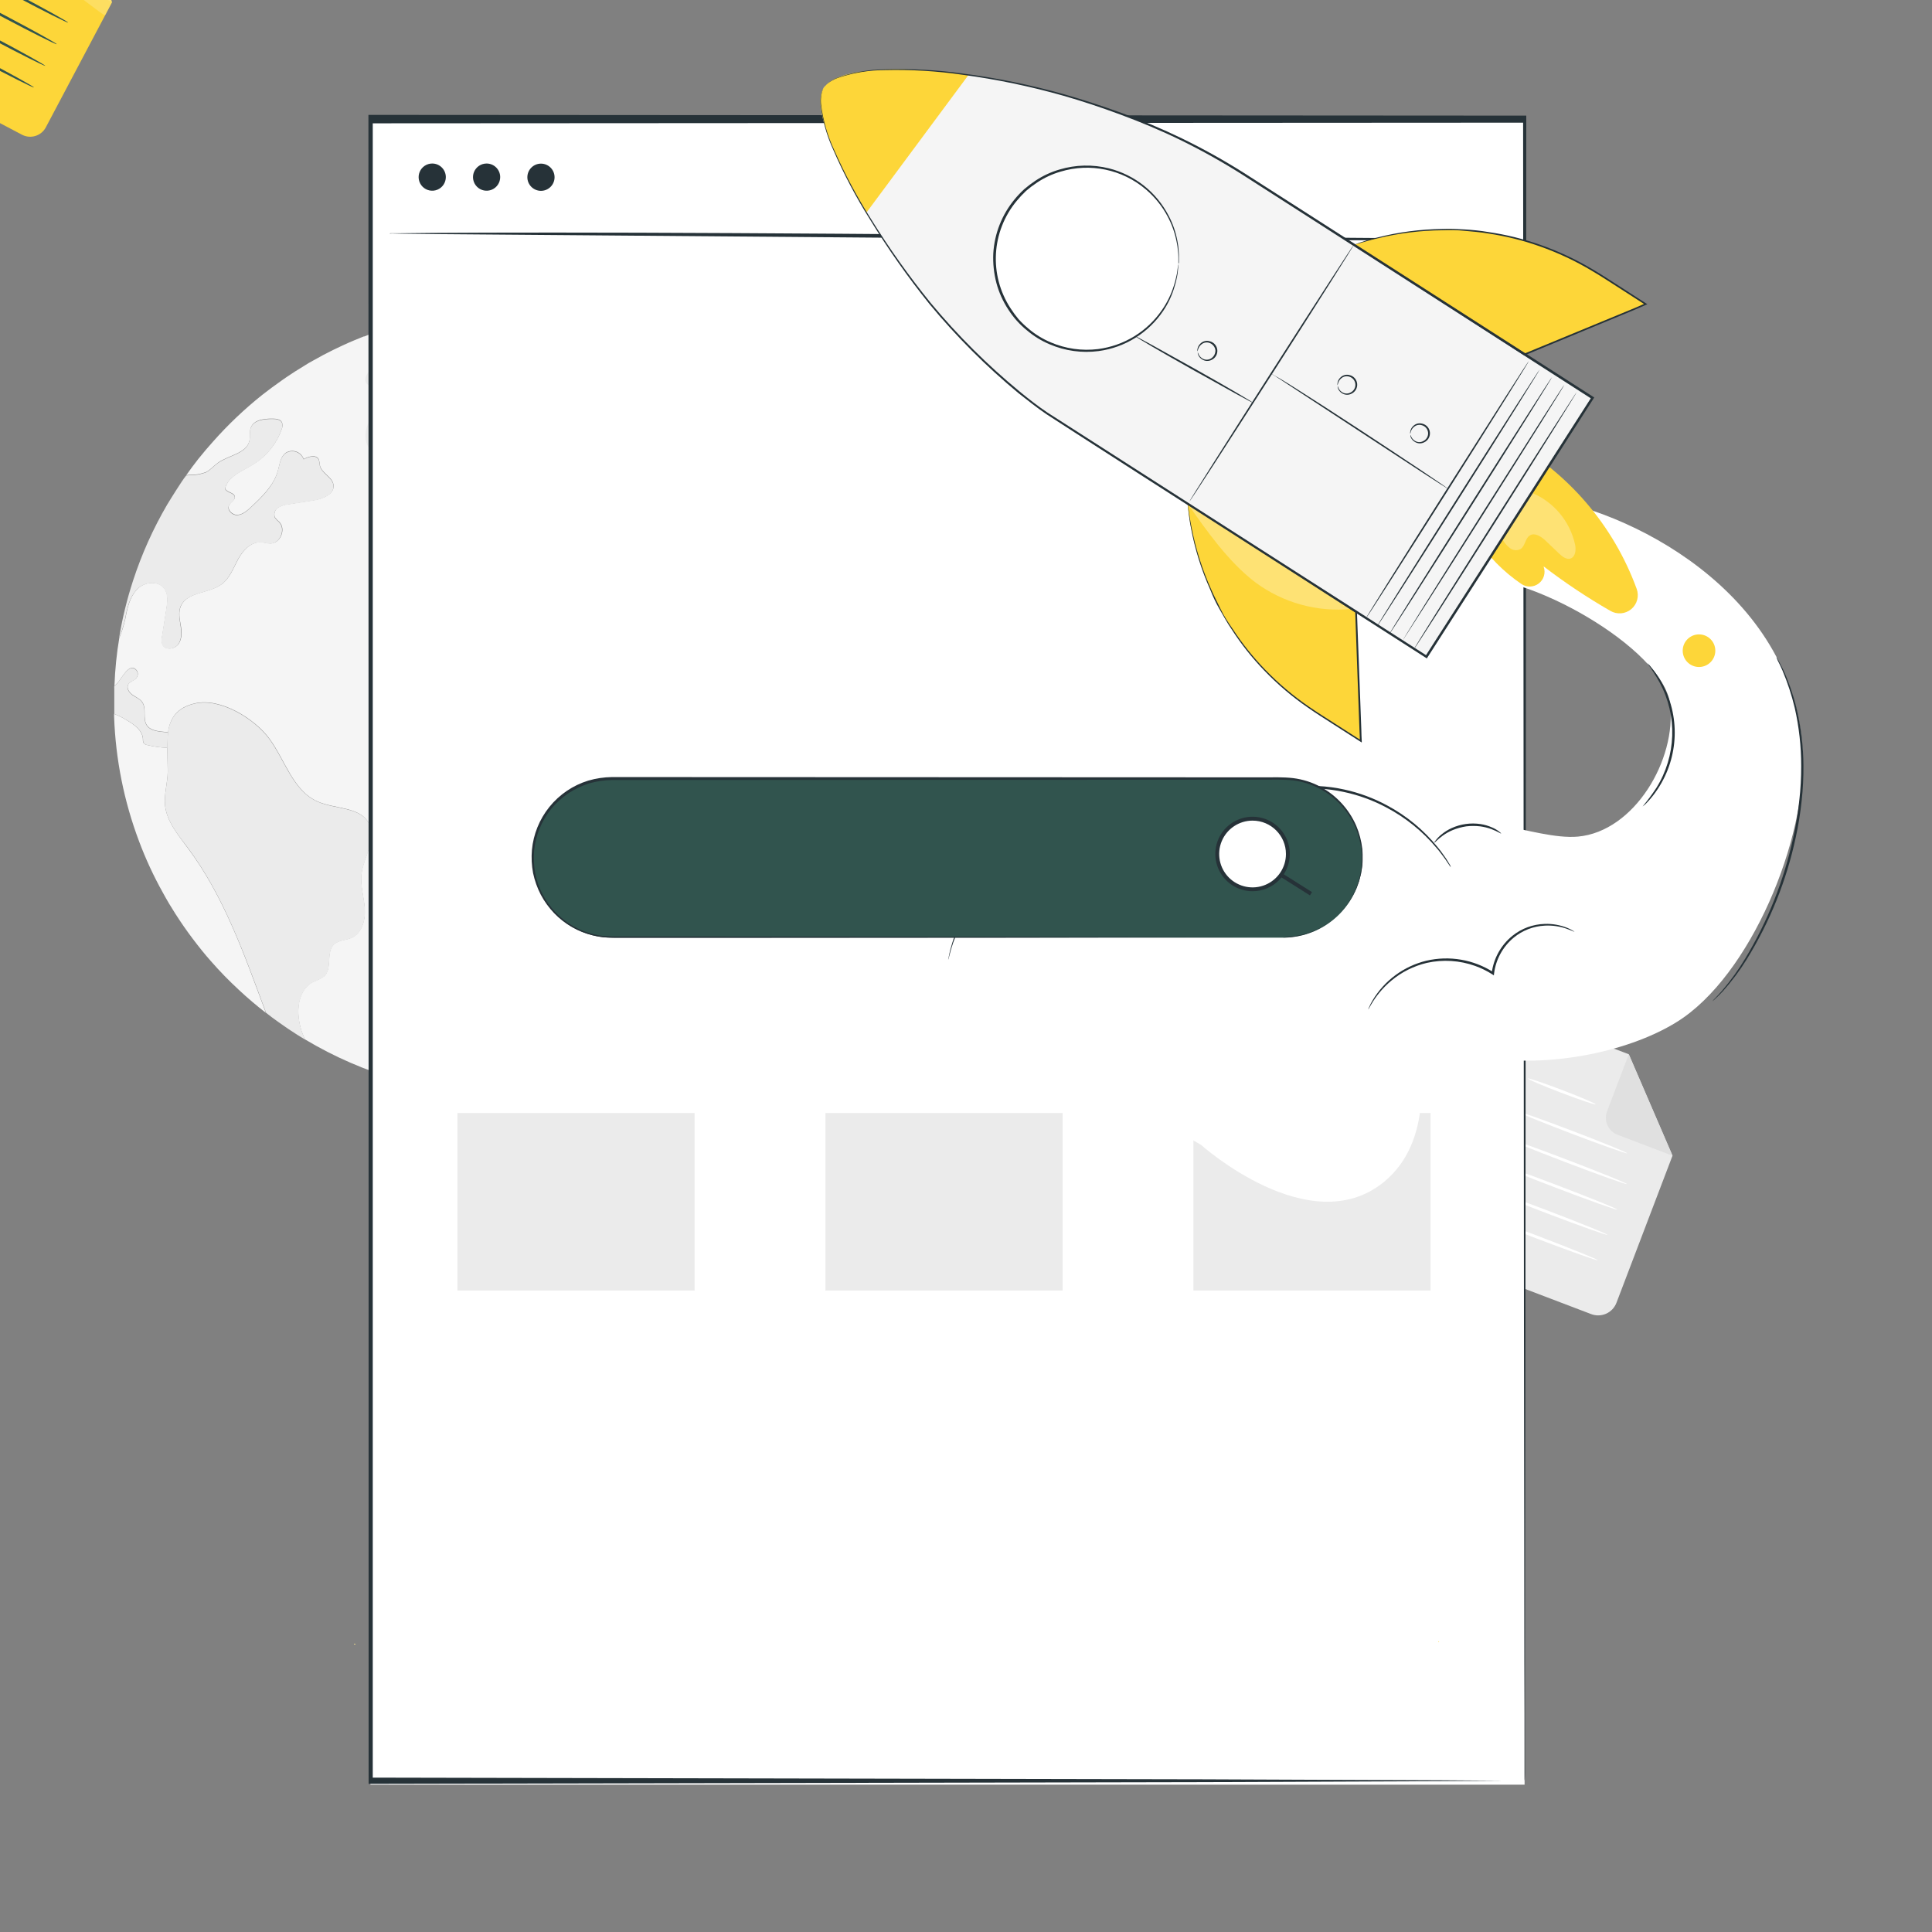 <svg id="eqPNIH5BFTg1" xmlns="http://www.w3.org/2000/svg" xmlns:xlink="http://www.w3.org/1999/xlink" viewBox="0 0 500 500" shape-rendering="geometricPrecision" text-rendering="geometricPrecision">
<rect x="0" y="0" width="500" height="500" fill="#808080" stroke="none"/>
<style><![CDATA[
#eqPNIH5BFTg2_to {animation: eqPNIH5BFTg2_to__to 7000ms linear infinite normal forwards}@keyframes eqPNIH5BFTg2_to__to { 0% {offset-distance: 0%;animation-timing-function: cubic-bezier(0.42,0,0.58,1)} 28.571% {offset-distance: 99.065%;animation-timing-function: cubic-bezier(0.42,0,0.58,1)} 98.286% {offset-distance: 100%} 100% {offset-distance: 100%}} #eqPNIH5BFTg2_tr {animation: eqPNIH5BFTg2_tr__tr 7000ms linear infinite normal forwards}@keyframes eqPNIH5BFTg2_tr__tr { 0% {transform: rotate(0deg)} 28.571% {transform: rotate(0deg);animation-timing-function: cubic-bezier(0.42,0,0.58,1)} 35.714% {transform: rotate(8.368deg);animation-timing-function: cubic-bezier(0.42,0,0.58,1)} 42.857% {transform: rotate(-5.55deg);animation-timing-function: cubic-bezier(0.42,0,0.58,1)} 50% {transform: rotate(-21.987deg);animation-timing-function: cubic-bezier(0.42,0,0.58,1)} 57.143% {transform: rotate(-14.376deg);animation-timing-function: cubic-bezier(0.42,0,0.58,1)} 64.286% {transform: rotate(-2.848deg);animation-timing-function: cubic-bezier(0.42,0,0.58,1)} 71.429% {transform: rotate(-13.127deg);animation-timing-function: cubic-bezier(0.42,0,0.58,1)} 78.571% {transform: rotate(-24.089deg);animation-timing-function: cubic-bezier(0.42,0,0.58,1)} 85.714% {transform: rotate(-16.766deg);animation-timing-function: cubic-bezier(0.42,0,0.58,1)} 92.857% {transform: rotate(-25.97deg);animation-timing-function: cubic-bezier(0.42,0,0.58,1)} 100% {transform: rotate(-38.164deg)}} #eqPNIH5BFTg110_to {animation: eqPNIH5BFTg110_to__to 7000ms linear infinite normal forwards}@keyframes eqPNIH5BFTg110_to__to { 0% {transform: translate(91.81px,425.487px)} 28.571% {transform: translate(91.81px,425.487px);animation-timing-function: cubic-bezier(0.42,0,0.58,1)} 35.714% {transform: translate(91.81px,404.969px);animation-timing-function: cubic-bezier(0.42,0,0.58,1)} 42.857% {transform: translate(91.81px,425.487px);animation-timing-function: cubic-bezier(0.42,0,0.58,1)} 50% {transform: translate(91.81px,446.662px);animation-timing-function: cubic-bezier(0.42,0,0.58,1)} 57.143% {transform: translate(91.81px,431.446px);animation-timing-function: cubic-bezier(0.42,0,0.58,1)} 64.286% {transform: translate(91.81px,411.955px);animation-timing-function: cubic-bezier(0.42,0,0.58,1)} 71.429% {transform: translate(91.81px,434.389px);animation-timing-function: cubic-bezier(0.42,0,0.58,1)} 78.571% {transform: translate(91.81px,448.126px);animation-timing-function: cubic-bezier(0.42,0,0.58,1)} 85.714% {transform: translate(91.81px,439.503px);animation-timing-function: cubic-bezier(0.42,0,0.58,1)} 92.857% {transform: translate(91.81px,426.492px);animation-timing-function: cubic-bezier(0.42,0,0.58,1)} 100% {transform: translate(91.81px,439.503px)}} #eqPNIH5BFTg110_ts {animation: eqPNIH5BFTg110_ts__ts 7000ms linear infinite normal forwards}@keyframes eqPNIH5BFTg110_ts__ts { 0% {transform: scale(0.003,0.003);animation-timing-function: cubic-bezier(0.42,0,0.58,1)} 28.571% {transform: scale(1.386,1.386)} 100% {transform: scale(1.386,1.386)}} #eqPNIH5BFTg118_to {animation: eqPNIH5BFTg118_to__to 7000ms linear infinite normal forwards}@keyframes eqPNIH5BFTg118_to__to { 0% {transform: translate(372.32px,424.861px)} 28.571% {transform: translate(372.32px,424.861px);animation-timing-function: cubic-bezier(0.42,0,0.58,1)} 35.714% {transform: translate(372.32px,404.343px);animation-timing-function: cubic-bezier(0.42,0,0.58,1)} 42.857% {transform: translate(372.32px,424.861px);animation-timing-function: cubic-bezier(0.42,0,0.58,1)} 50% {transform: translate(372.32px,446.036px);animation-timing-function: cubic-bezier(0.42,0,0.58,1)} 57.143% {transform: translate(372.32px,430.82px);animation-timing-function: cubic-bezier(0.42,0,0.58,1)} 64.286% {transform: translate(372.32px,411.329px);animation-timing-function: cubic-bezier(0.42,0,0.58,1)} 71.429% {transform: translate(372.32px,433.763px);animation-timing-function: cubic-bezier(0.42,0,0.58,1)} 78.571% {transform: translate(372.32px,447.5px);animation-timing-function: cubic-bezier(0.42,0,0.58,1)} 85.714% {transform: translate(372.32px,438.877px);animation-timing-function: cubic-bezier(0.42,0,0.58,1)} 92.857% {transform: translate(372.32px,425.866px);animation-timing-function: cubic-bezier(0.42,0,0.58,1)} 100% {transform: translate(372.32px,438.877px)}} #eqPNIH5BFTg118_ts {animation: eqPNIH5BFTg118_ts__ts 7000ms linear infinite normal forwards}@keyframes eqPNIH5BFTg118_ts__ts { 0% {transform: scale(0.004,0.004);animation-timing-function: cubic-bezier(0.42,0,0.58,1)} 28.571% {transform: scale(2.036,2.036)} 100% {transform: scale(2.036,2.036)}}
]]></style>
<g id="eqPNIH5BFTg2_to" style="offset-path:path('M135.483,174.573C102.96,173.2,53.626,178.48,60.133,88.53L58.836,88.53');offset-rotate:0deg"><g id="eqPNIH5BFTg2_tr" transform="rotate(0)"><g transform="translate(-95.229,-65.215)"><path d="M100.92,100.08l-32.24-17c-1.07-.563-1.873-1.53-2.229-2.685s-.238-2.406.329-3.475L90.34,32.26c1.181-2.225,3.938-3.079,6.17-1.91L117,41.15l7.21,24.67-17.12,32.35c-1.181,2.225-3.938,3.079-6.17,1.91Z" fill="#fdd639"/><g opacity="0.3"><path d="M117,41.15l-6.64,12.56c-1.089,2.075-.298,4.639,1.77,5.74l12.08,6.37Z" fill="#fff"/></g><g opacity="0.2"><path d="M109.91,54.9c-1.021,1.968-.534,4.381,1.17,5.8l.35.29c1.43,1.12,10.83,8.45,11,8.21s1.78-3.38,1.78-3.38l-12.08-6.37c0,0-3-1.7-2.22-4.55Z" fill="#fff"/></g><path d="M107.89,51.77c-.09.16-3.49-1.47-7.61-3.65s-7.39-4.06-7.28-4.23s3.5,1.47,7.62,3.65s7.38,4.07,7.27,4.23Z" fill="#31544e"/><path d="M113.77,64c-.08.16-5.65-2.61-12.43-6.19s-12.2-6.65-12.12-6.81s5.65,2.61,12.43,6.19s12.21,6.61,12.12,6.81Z" fill="#31544e"/><path d="M112.85,71.06c-.08.16-6.14-2.87-13.53-6.78s-13.32-7.19-13.23-7.35s6.15,2.87,13.54,6.77s13.31,7.2,13.22,7.36Z" fill="#31544e"/><path d="M109.9,76.65c-.09.16-6.15-2.87-13.54-6.77s-13.31-7.2-13.22-7.36s6.14,2.87,13.53,6.77s13.33,7.2,13.23,7.36Z" fill="#31544e"/><path d="M106.94,82.25c-.08.16-6.14-2.87-13.53-6.78s-13.31-7.19-13.23-7.35s6.15,2.88,13.54,6.77s13.28,7.2,13.22,7.36Z" fill="#31544e"/><path d="M104,87.84c-.09.16-6.15-2.87-13.53-6.77s-13.32-7.2-13.23-7.36s6.14,2.87,13.53,6.77s13.31,7.2,13.23,7.36Z" fill="#31544e"/></g></g></g><g transform="matrix(.923 0 0 0.923-5.82 21.368)"><path d="M452.43,345.3l-41.07-15.64c-2.839-1.082-4.266-4.259-3.19-7.1l21.65-56.84c1.082-2.839,4.259-4.266,7.1-3.19L463,272.45l12.25,28.46-15.7,41.21c-.517,1.37-1.56,2.477-2.897,3.074s-2.857.635-4.223.106Z" fill="#ebebeb"/><path d="M463,272.45l-6.1,16c-.479,1.273-.432,2.684.131,3.922s1.595,2.202,2.869,2.678l15.39,5.86Z" fill="#e0e0e0"/><path d="M453.68,286.49c-.08.2-4.4-1.25-9.64-3.25s-9.44-3.78-9.36-4s4.39,1.25,9.64,3.25s9.44,3.79,9.36,4Z" fill="#fff"/><path d="M462.51,300.21c-.08.2-7.15-2.3-15.78-5.59s-15.58-6.12-15.5-6.32s7.14,2.29,15.78,5.58s15.57,6.12,15.5,6.33Z" fill="#fff"/><path d="M462.44,308.83c-.07.21-7.77-2.53-17.18-6.12s-17-6.65-16.9-6.86s7.77,2.53,17.18,6.12s16.98,6.66,16.9,6.86Z" fill="#fff"/><path d="M459.73,316c-.08.21-7.77-2.53-17.18-6.12s-17-6.66-16.91-6.86s7.77,2.53,17.19,6.12s16.98,6.61,16.9,6.86Z" fill="#fff"/><path d="M457,323.09c-.08.2-7.78-2.54-17.19-6.12s-17-6.66-16.9-6.87s7.77,2.54,17.18,6.12s17,6.66,16.91,6.87Z" fill="#fff"/><path d="M454.3,330.21c-.08.21-7.77-2.53-17.18-6.11s-17-6.66-16.91-6.87s7.77,2.53,17.19,6.12s16.98,6.65,16.9,6.86Z" fill="#fff"/><path d="M258,162.9c-.12-1.26-.26-2.5-.43-3.73s-.37-2.61-.59-3.91c.22,1.3.42,2.6.59,3.91s.26,2.47.43,3.73Z" fill="#f5f5f5"/><path d="M247.94,178.36c-1.08-2.44-1.32-5.14-2-7.71-.245-1.426-1.085-2.681-2.31-3.45-.911-.272-1.84-.483-2.78-.63-3.26-1-4.14-5.52-7.23-6.93-.994-.375-2.039-.594-3.1-.65-4.13-.49-8.41-1.92-11-5.16-.744-1.128-1.598-2.18-2.55-3.14-1.06-.85-2.7-1.22-3.73-.35q1.31,2.63,2.58,5.22c.681,1.618,1.665,3.091,2.9,4.34c1.291,1.244,3.183,1.634,4.86,1c.485-.336,1.052-.533,1.64-.57.425.088.803.33,1.06.68c2.25,2.49,1.52,6.62-.68,9.17s-5.42,3.85-8.54,5.09c-1.081.537-2.287.772-3.49.68-2.16-.4-3.31-2.76-3.94-4.87-1.41-4.67-2.09-9.74-5-13.68-1.05-1.145-1.936-2.43-2.63-3.82-.6-1.57-.46-3.4-1.4-4.77s-3.05-2.29-3.19-4c.051-1.255.834-2.363,2-2.83c1.12-.54,2.37-.69,3.52-1.16.45-.2,1-.53,1-1c0-.74-1-1-1.28-1.71s.51-1.49.84-2.23c.72-1.71-1.06-3.44-2.79-4.14s-3.78-1.2-4.58-2.87c-.293-.806-.481-1.646-.56-2.5-.324-2.185-1.936-3.959-4.08-4.49-2.14-.35-4.51,1.55-4.17,3.68.21,1.16,1.09,2.07,1.56,3.15s.34,2.69-.77,3c-1.83.56-3.59-2.79-5.13-1.63.63,2.14,1.24,4.28,1.87,6.45-2.41,1.22-5.28-1-6.31-3.51s-1.07-5.35-2.29-7.76-4.51-4.21-6.6-2.51c-.11,3.11,4,4.36,5.8,6.87c1.31,1.82,1.12,4.76-.82,5.91s-5-.85-4.23-3c.26-.73.87-1.34.94-2.13.07-1-.75-1.76-1.5-2.39l-3.5-2.94c-.719-.686-1.569-1.22-2.5-1.57-2.4-.7-4.81,1.25-6.08,3.4s-2,4.69-3.75,6.48c-2.53,2.62-7.32,2.77-9.69,0s-1.17-7.87,2.33-8.86c1.33-.36,3-.33,3.7-1.5c1.22-2.07-2.27-4.72-1.06-6.81.92-1.61,3.36-.88,5.14-1.42s2.75-2.31,3.8-3.85s2.65-3,4.46-2.65c-.245-1.053-.179-2.154.19-3.17.218-.49.624-.871,1.126-1.059s1.058-.167,1.544.059c-.89,1.47.18,3.51,1.73,4.24c1.624.586,3.379.71,5.07.36c1.71-.2,3.85-.83,4-2.54c0-.56-.16-1.15,0-1.67.75-2,4.52.76,6-.88.83-.85-.09-2.37-1.26-2.65s-2.35.14-3.54.18-2.63-.58-2.68-1.76s1.25-2,1.39-3.16c.23-2-3.08-2.45-4.25-.87s-.75,3.77-.4,5.7.54,4.22-.89,5.58c-.61.92-2.2.44-2.72-.54-.397-1.039-.571-2.15-.51-3.26-.08-1.12-.57-2.37-1.65-2.67-.783-.066-1.571.022-2.32.26-3,.37-5.14-3.55-4.19-6.45s3.7-4.77,6.37-6.25c2-1.08,4.37-2.1,6.31-1c.9.51,1.53,1.38,2.42,1.9c1.54.91,3.44.58,5.2.61c2.797.096,5.475,1.155,7.58,3c.78.71,1.52,1.9.91,2.75s-2.57,1.1-2.24,2.16c1.031.29,2.137.129,3.043-.443s1.526-1.502,1.707-2.557c1.022.477,1.717,1.458,1.83,2.58c1.162-1.066,2.717-1.598,4.289-1.469s3.018.908,3.991,2.149c.387.753.905,1.43,1.53,2c.7.46,1.92.23,2-.59.008-.264-.04-.526-.14-.77-.42-1.18-.86-2.35-1.28-3.52c1.63-.87,3.54.49,4.64,2c4.08,5.45,7,2.17,12.74,3.06c3.89.6,5.6,3.09,7.8,6.1c6.73,9.28,15.62,16.88,21.74,26.57.64,1,1.23,2,1.79,3.09-.1-.26-.19-.53-.3-.79-2.387-6.29-5.364-12.34-8.89-18.07-.75-1.22-1.51-2.43-2.3-3.61-.49-.74-1-1.48-1.5-2.2-.64-.94-1.32-1.85-2-2.75-.54-.74-1.08-1.45-1.64-2.15-.38-.49-.78-1-1.19-1.46-.424-.57-.878-1.117-1.36-1.64L230.93,101c-.14-.18-.3-.35-.47-.53-.51-.59-1.05-1.16-1.59-1.74-.033-.07-.085-.129-.15-.17-.14-.16-.3-.32-.46-.47-.43-.49-.9-1-1.36-1.43-.75-.77-1.51-1.54-2.3-2.27-.64-.64-1.3-1.25-2-1.86s-1.19-1.09-1.8-1.61-1.19-1-1.8-1.53-1.48-1.24-2.25-1.85v0c-2.11-1.69-4.29-3.29-6.52-4.79-.56-.39-1.1-.75-1.66-1.12s-1.13-.73-1.69-1.08-1.13-.72-1.71-1.05-1.15-.69-1.72-1-.93-.54-1.4-.78c-.228-.148-.465-.282-.71-.4-1-.56-2-1.1-3-1.6-.5-.27-1-.53-1.53-.77s-1.31-.65-2-.94c-.094-.059-.195-.106-.3-.14-.59-.28-1.18-.56-1.79-.82-.86-.37-1.71-.73-2.57-1.08s-1.95-.8-2.94-1.17-2.2-.82-3.32-1.19-2.24-.75-3.38-1.09-2.26-.67-3.41-1q-3.41-.91-6.89-1.62c0,0-.09,0-.12,0-.89-.17-1.78-.34-2.67-.48-.056-.007-.114-.007-.17,0-.39-.07-.79-.14-1.19-.19-1.65-.28-3.33-.51-5-.7l-.61-.07c-.49-.07-1-.1-1.48-.15-1.12-.11-2.23-.2-3.37-.27s-2.35-.14-3.53-.17-2.48-.07-3.72-.07c-3.27,0-6.52.14-9.73.44-.76,0-1.51.12-2.26.2l-2.35.28c-.79.11-1.57.21-2.34.33l-2.34.39c-.66.1-1.34.22-2,.36q-2.46.48-4.86,1c-.75.17-1.5.37-2.25.58s-1.5.4-2.24.61c-1.23.34-2.44.73-3.64,1.11v0c-1,.33-2,.66-2.92,1c0,0-.06,0-.07,0-1,.35-2,.71-2.93,1.1h-.16c-.89.35-1.78.72-2.65,1.08-1.1.45-2.18.94-3.24,1.43-.91.42-1.8.84-2.67,1.27s-1.88.94-2.81,1.43l-.1.06c-.89.47-1.78,1-2.65,1.46s-1.8,1-2.69,1.59v0c-.84.5-1.66,1-2.48,1.53-.31.19-.61.4-.92.61-.87.56-1.71,1.13-2.56,1.73-1,.71-2.06,1.46-3.07,2.21s-1.76,1.34-2.62,2c-4.931,3.933-9.514,8.282-13.7,13-1.48,1.64-2.88,3.31-4.24,5q-1.72,2.19-3.33,4.48c-1,1.33-1.88,2.69-2.77,4.07.89-1.38,1.82-2.74,2.77-4.07l.84-.09c1.58.038,3.153-.217,4.64-.75c1.31-.64,2.23-1.81,3.42-2.65c3-2.16,8-2.56,8.82-6.19.28-1.22-.06-2.54.4-3.71.85-2.18,3.76-2.49,6.1-2.46c1,0,2.16.14,2.61,1c.243.652.207,1.375-.1,2-1.458,4.099-4.283,7.57-8,9.83-3,1.85-7,3.28-7.83,6.73.42,1.17,2.55,1.08,2.72,2.3.12,1-1.13,1.48-1.59,2.35-.66,1.28.86,2.83,2.3,2.76s2.65-1.12,3.72-2.09c3.17-3,6.5-6.12,7.65-10.31.49-1.72.66-3.75,2.06-4.9.872-.615,1.983-.785,2.999-.459s1.82,1.111,2.171,2.119c1.38-.77,3.53-1.34,4.24.09.161.534.262,1.084.3,1.64.45,2.23,3.5,3.24,3.82,5.49.36,2.59-3,3.94-5.57,4.34l-7.06,1.11c-1.034.077-2.035.4-2.92.94-.899.594-1.265,1.733-.88,2.74.352.47.762.893,1.22,1.26c2,2,.35,6-2.4,6.06-.94,0-1.87-.31-2.81-.35-2.79-.12-5,2.34-6.33,4.8s-2.31,5.26-4.55,6.94c-3.59,2.7-9.78,2.07-11.52,6.22-.7,1.67-.33,3.56,0,5.35s.4,3.77-.65,5.25-3.71,1.78-4.48.14c-.258-.747-.293-1.553-.1-2.32.42-2.58.82-5.16,1.22-7.74.3-1.92.56-4.06-.58-5.63-1.58-2.2-5.14-2-7.2-.23s-2.89,4.52-3.46,7.15c-.396,2.383-1.067,4.712-2,6.94v0c-.37,2.16-.67,4.36-.89,6.57s-.39,4.52-.47,6.82c.312-.263.609-.544.89-.84c1.1-1.13,3.31-5.93,5.3-3.57.494.643.494,1.537,0,2.18-.61.78-1.83,1-2.3,1.81-.57,1,.23,2.26,1.17,2.93s2.09,1.09,2.75,2.05c1.28,1.83.06,4.61,1.29,6.47c1.07,1.61,3.33,1.71,5.27,1.92l.66.1c.54-3.83,2.34-6.95,7.57-8.14c7.21-1.64,16.7,4.34,20.76,9.78c4.53,6.09,6.67,14.7,13.61,17.75c5,2.18,12,1.39,14.45,6.26c2.17,4.36-1.6,9.25-2.18,14.08-.36,3.19.68,6.37.93,9.56s-.72,6.93-3.63,8.28c-1.62.73-3.66.64-5,1.86-2.31,2.2-.41,6.73-2.73,8.93-.923.653-1.933,1.175-3,1.55-5.21,2.63-5.07,10.3-2.65,15.62.09.19.18.36.26.56c33.088,19.803,74.122,20.865,108.19,2.8v0c3.344-1.79,6.595-3.749,9.74-5.87c4.847-3.255,9.425-6.893,13.69-10.88c2.948-2.751,5.739-5.666,8.36-8.73c1.85-2.13,3.6-4.34,5.27-6.61.85-1.17,1.69-2.34,2.47-3.54c2.415-3.529,4.612-7.203,6.58-11c2.873-5.511,5.258-11.263,7.13-17.19c1.95-6.087,3.356-12.335,4.2-18.67.33-2.47.59-5,.76-7.51-1.15,1.226-2.74,1.946-4.42,2-2.59-.08-4.78-2.28-5.84-4.72Z" fill="#f5f5f5"/><path d="M52.59,202.76c-.34-3.15.7-6.31.75-9.5c0-2.19-.12-4.51-.15-6.73-1.887-.079-3.763-.341-5.6-.78-.382-.057-.734-.24-1-.52-.19-.359-.267-.767-.22-1.17-.14-2.48-2.53-4.11-4.67-5.35-1.073-.675-2.212-1.238-3.4-1.68c0,.27,0,.51,0,.77.416,11.953,2.78,23.759,7,34.95c1.864,4.976,4.104,9.804,6.7,14.44c1.08,2,2.27,4,3.5,5.91c1.54,2.39,3.14,4.72,4.87,7s3.31,4.27,5.11,6.29c2.453,2.803,5.054,5.473,7.79,8c2.42,2.27,4.95,4.41,7.58,6.45-6-16.14-11.68-32.61-22-46.35-2.65-3.6-5.75-7.26-6.26-11.73Z" fill="#f5f5f5"/><path d="M38.25,171.82c0,.67,0,1.33,0,2s0,1.07,0,1.61c0-.54,0-1.07,0-1.61s-.01-1.33,0-2Z" fill="#f5f5f5"/><g opacity="0.6"><path d="M87,265.3c.92.62,1.86,1.23,2.81,1.83l2,1.22-2-1.22c-.91-.6-1.81-1.21-2.81-1.83Z" fill="#f5f5f5"/></g><path d="M180.33,258.39c-.689.002-1.377-.072-2.05-.22-2.115-.381-3.92-1.748-4.86-3.68-.595-1.529-.884-3.16-.85-4.8-.016-1.102-.133-2.2-.35-3.28-.554-1.888-1.427-3.667-2.58-5.26-2.616-3.586-3.842-7.999-3.45-12.42v-.68c-.58-19.37-6-35.1-15.62-45.48-1.235-1.534-2.873-2.694-4.73-3.35-2.26-.559-4.638.263-6.07,2.1-.338.475-.642.972-.91,1.49-.402.839-.939,1.606-1.59,2.27-1.069.916-2.502,1.285-3.88,1-2.025-.349-3.795-1.57-4.84-3.34-1.71-3-1.4-6.72-1.15-9.71l1-12c.16-1.86.37-4.4,1.87-6.14c1.248-1.22,2.787-2.101,4.47-2.56c1.22-.382,2.378-.938,3.44-1.65c1.93-1.45,2.79-3.73,3.7-6.14.464-1.382,1.05-2.721,1.75-4c1.488-2.328,4.148-3.635,6.9-3.39c1.075.099,2.027.735,2.53,1.69.858-1.936,2.485-3.426,4.49-4.11c4-1.15,8.84,2,13.53,5.05c4.29,2.79,8.33,5.41,11.51,4.83.809-.157,1.61-.353,2.4-.59c1.655-.593,3.416-.835,5.17-.71c4.63.65,7,5.67,8.53,10l7.53,21c.94,2.62,2.15,5.49,4.64,6.46c1.013.329,2.075.484,3.14.46c1.111-.018,2.218.141,3.28.47c1.856.655,3.191,2.291,3.46,4.24.64,3.48-1.1,8-4.05,10.58v0c-1.411,1.165-2.887,2.25-4.42,3.25-3.4,2.32-6.62,4.51-8,8.11-.638,1.987-.952,4.063-.93,6.15.041,2.256-.321,4.501-1.07,6.63-.842,1.746-1.945,3.355-3.27,4.77-.785.885-1.517,1.817-2.19,2.79-2.41,3.63-3.08,8.14-3.73,12.49-.08.56-.16,1.12-.25,1.67-.75,4.86-2.05,10.27-6,13.65-1.824,1.522-4.124,2.357-6.5,2.36Z" fill="#ebebeb"/><g opacity="0.6"><path d="M38.32,169.22v0c0,.21,0,.4,0,.61c0,.66,0,1.33,0,2c0-.66,0-1.33,0-2-.04-.21-.02-.4,0-.61Z" fill="#f5f5f5"/></g><g opacity="0.6"><path d="M38.24,175.42c0,.54,0,1.08,0,1.61v0c.01-.53.01-1.03,0-1.61Z" fill="#f5f5f5"/></g><path d="M53.38,182.26l-.66-.1c-1.94-.21-4.2-.31-5.27-1.92-1.23-1.86,0-4.64-1.29-6.47-.66-1-1.81-1.37-2.75-2.05s-1.75-1.92-1.17-2.93c.47-.86,1.69-1,2.3-1.81.494-.643.494-1.537,0-2.18-2-2.36-4.2,2.44-5.3,3.57-.281.296-.578.577-.89.84v0c0,.21,0,.4,0,.61c0,.66,0,1.33,0,2s0,1.33,0,2s0,1.07,0,1.61s0,1.08,0,1.61c1.185.44,2.322,1.003,3.39,1.68c2.15,1.23,4.54,2.87,4.68,5.35-.047.403.03.811.22,1.17.266.28.618.463,1,.52c1.837.439,3.713.701,5.6.78" fill="#ebebeb"/><path d="M53.19,186.53c0,2.22.19,4.54.15,6.73-.05,3.19-1.09,6.35-.74,9.5.5,4.47,3.6,8.13,6.31,11.72c10.28,13.74,16,30.21,22,46.35v0c1.11.89,2.25,1.73,3.4,2.55.9.65,1.82,1.29,2.75,1.92s1.86,1.23,2.81,1.83l2,1.22c-.08-.2-.17-.37-.26-.56-2.42-5.32-2.56-13,2.65-15.62c1.067-.375,2.077-.897,3-1.55c2.32-2.2.42-6.73,2.73-8.93c1.31-1.22,3.35-1.13,5-1.86c2.91-1.35,3.86-5.08,3.63-8.28s-1.29-6.37-.93-9.56c.58-4.83,4.35-9.72,2.18-14.08-2.42-4.87-9.48-4.08-14.45-6.26-7.04-3.05-9.18-11.65-13.71-17.75-4.06-5.44-13.55-11.42-20.76-9.78-5.23,1.19-7,4.31-7.57,8.14" fill="#ebebeb"/><path d="M45.13,141.73c2.06-1.76,5.62-2,7.2.23c1.14,1.57.88,3.71.58,5.63-.4,2.58-.8,5.16-1.22,7.74-.193.767-.158,1.573.1,2.32.77,1.64,3.45,1.32,4.48-.14s.93-3.47.65-5.25-.65-3.68,0-5.35c1.74-4.15,7.93-3.52,11.52-6.22c2.24-1.68,3.23-4.48,4.55-6.94s3.54-4.92,6.33-4.8c.94,0,1.87.39,2.81.35c2.75-.08,4.36-4.11,2.4-6.06-.44-.364-.833-.78-1.17-1.24-.385-1.007-.019-2.146.88-2.74.885-.54,1.886-.863,2.92-.94l7.06-1.11c2.6-.4,5.93-1.75,5.57-4.34-.32-2.25-3.37-3.26-3.82-5.49-.038-.556-.139-1.106-.3-1.64-.71-1.43-2.86-.86-4.24-.09-.353-1.006-1.158-1.788-2.174-2.112s-2.125-.153-2.996.462c-1.4,1.15-1.57,3.18-2.06,4.9-1.15,4.19-4.48,7.36-7.65,10.31-1.07,1-2.27,2-3.72,2.09s-3-1.48-2.3-2.76c.46-.87,1.71-1.37,1.59-2.35-.17-1.22-2.3-1.13-2.72-2.3.84-3.45,4.79-4.88,7.83-6.73c3.717-2.26,6.542-5.731,8-9.83.307-.625.343-1.348.1-2-.45-.87-1.62-1-2.61-1-2.34,0-5.25.28-6.1,2.46-.46,1.17-.12,2.49-.4,3.71-.82,3.63-5.79,4-8.82,6.19-1.19.84-2.11,2-3.42,2.65-1.487.533-3.06.788-4.64.75l-.84.09c-1,1.33-1.88,2.69-2.77,4.07s-1.73,2.75-2.58,4.14c-3.933,6.739-7.135,13.88-9.55,21.3-.85,2.61-1.61,5.26-2.26,7.95s-1.21,5.42-1.66,8.18c.933-2.228,1.604-4.557,2-6.94.56-2.63,1.41-5.39,3.45-7.15Z" fill="#ebebeb"/><path d="M137.54,90.64c1-1.37.73-3.33,1.41-4.91c1.12-2.62,4.61-3.56,5.82-6.15.46-1,.58-2.21,1.39-2.94s1.68-.75,2.4-1.3c1.63-1.25.95-4.08-.77-5.18-4.32-2.76-12.27.43-16,3.14-4.8,3.47-9.49,7.65-15.88,7.24-1.76-.11-3.59-.59-5.24,0s-2.67,3.1-1.25,4.14c.79.59,1.91.42,2.81.84c1.64.76,1.81,3.14,1,4.77s-2.23,2.87-3.23,4.42c-.915,1.499-1.328,3.25-1.18,5c.036,1.24.574,2.413,1.49,3.25c2,1.58,5,.22,6.69-1.68s2.85-4.37,5-5.68c1.123-.595,2.33-1.013,3.58-1.24l8.33-2c1.369-.147,2.649-.753,3.63-1.72Z" fill="#ebebeb"/><g opacity="0.6"><path d="M258.46,172.29c0-1.58-.06-3.16-.15-4.72.09,1.56.14,3.14.15,4.72c0,.51,0,1,0,1.52c0,2.44-.09,4.84-.23,7.25.14-2.41.23-4.81.23-7.25.03-.51.03-1.01,0-1.52Z" fill="#f5f5f5"/></g><g opacity="0.6"><path d="M251.57,135.34c.52,1.39,1,2.79,1.48,4.21-.46-1.42-1-2.82-1.48-4.21c0,0,0,0,0,0v0Z" fill="#f5f5f5"/></g><path d="M258.46,172.29c0-1.58-.06-3.16-.15-4.72s-.2-3.12-.36-4.67c-.12-1.26-.26-2.5-.43-3.73s-.37-2.61-.59-3.91c-.646-3.858-1.504-7.677-2.57-11.44-.41-1.43-.85-2.86-1.31-4.27s-1-2.82-1.48-4.21v0v0c-.56-1-1.15-2.08-1.79-3.09-6.12-9.69-15-17.29-21.74-26.57-2.2-3-3.91-5.5-7.8-6.1-5.75-.89-8.66,2.39-12.74-3.06-1.1-1.47-3-2.83-4.64-2c.42,1.17.86,2.34,1.28,3.52.1.244.148.506.14.77-.09.82-1.31,1-2,.59-.625-.57-1.143-1.247-1.53-2-.973-1.241-2.42-2.02-3.991-2.149s-3.126.403-4.289,1.469c-.113-1.122-.808-2.103-1.83-2.58-.181,1.056-.801,1.985-1.707,2.557s-2.012.733-3.043.443c-.33-1.06,1.57-1.25,2.24-2.16s-.13-2-.91-2.75c-2.105-1.845-4.783-2.904-7.58-3-1.76,0-3.66.3-5.2-.61-.89-.52-1.52-1.39-2.42-1.9-1.94-1.1-4.36-.08-6.31,1-2.67,1.48-5.42,3.34-6.37,6.25s1.16,6.82,4.19,6.45c.749-.238,1.537-.326,2.32-.26c1.08.3,1.57,1.55,1.65,2.67-.061,1.11.113,2.221.51,3.26.52,1,2.11,1.46,2.72.54c1.43-1.36,1.25-3.64.89-5.58s-.75-4.11.4-5.7s4.48-1.08,4.25.87c-.14,1.15-1.44,2-1.39,3.16s1.5,1.81,2.68,1.76s2.39-.47,3.54-.18s2.09,1.8,1.26,2.65c-1.45,1.64-5.22-1.16-6,.88-.21.52,0,1.11,0,1.67-.14,1.71-2.28,2.34-4,2.54-1.691.35-3.446.226-5.07-.36-1.55-.73-2.62-2.77-1.73-4.24-.486-.226-1.043-.247-1.544-.059s-.907.57-1.126,1.059c-.369,1.016-.435,2.117-.19,3.17-1.81-.4-3.43,1.13-4.46,2.65s-2,3.31-3.8,3.85-4.22-.19-5.14,1.42c-1.21,2.09,2.28,4.74,1.06,6.81-.7,1.17-2.37,1.14-3.7,1.5-3.5,1-4.72,6.12-2.33,8.86s7.16,2.58,9.69,0c1.76-1.79,2.48-4.32,3.75-6.48s3.68-4.1,6.08-3.4c.931.35,1.781.884,2.5,1.57l3.5,2.94c.75.63,1.57,1.41,1.5,2.39-.07.79-.68,1.4-.94,2.13-.73,2.11,2.32,4.11,4.23,3s2.13-4.09.82-5.91c-1.81-2.51-5.91-3.76-5.8-6.87c2.09-1.7,5.38.09,6.6,2.51s1.26,5.27,2.29,7.76s3.9,4.73,6.31,3.51c-.63-2.17-1.24-4.31-1.87-6.45c1.54-1.16,3.3,2.19,5.13,1.63c1.11-.34,1.25-2,.77-3s-1.35-2-1.56-3.15c-.34-2.13,2-4,4.17-3.68c2.144.531,3.756,2.305,4.08,4.49.079.854.267,1.694.56,2.5.8,1.67,2.87,2.18,4.58,2.87s3.51,2.43,2.79,4.14c-.33.74-1.11,1.46-.84,2.23s1.28,1,1.28,1.71c0,.48-.53.81-1,1-1.15.47-2.4.62-3.52,1.16-1.166.467-1.949,1.575-2,2.83.14,1.74,2.21,2.58,3.19,4s.8,3.2,1.4,4.77c.694,1.39,1.58,2.675,2.63,3.82c2.89,3.94,3.57,9,5,13.68.63,2.11,1.78,4.47,3.94,4.87c1.203.092,2.409-.143,3.49-.68c3.12-1.24,6.36-2.56,8.54-5.09s2.93-6.68.68-9.17c-.257-.35-.635-.592-1.06-.68-.588.037-1.155.234-1.64.57-1.677.634-3.569.244-4.86-1-1.235-1.249-2.219-2.722-2.9-4.34q-1.28-2.59-2.58-5.22c1-.87,2.67-.5,3.73.35.952.96,1.806,2.012,2.55,3.14c2.59,3.24,6.87,4.67,11,5.16c1.061.056,2.106.275,3.1.65c3.09,1.41,4,6,7.23,6.93.94.147,1.869.358,2.78.63c1.225.769,2.065,2.024,2.31,3.45.72,2.57,1,5.27,2,7.71s3.25,4.65,5.9,4.69c1.68-.054,3.27-.774,4.42-2v0c.14-2.41.23-4.81.23-7.25-.02-.48-.02-.98-.05-1.49Z" fill="#ebebeb"/><path d="M213.87,218c-1.64.32-2,1.28-2.86,2.5-1.16,1.58-2.82,3.17-3.88,4.73-1.79,2.65-.18,6.77-2.54,9-.48.46-1.1.75-1.53,1.25-.884,1.226-.632,2.933.57,3.85c1.232.83,2.836.861,4.1.08c1.228-.804,2.124-2.026,2.52-3.44.158-1.038.597-2.014,1.27-2.82c1.35-1.18,3.45-.3,5.22-.55c7.56-1.04,4.31-16-2.87-14.6Z" fill="#ebebeb"/><path d="M211.68,442.9l-39.34,12.3c-2.72.847-5.612-.671-6.46-3.39l-17-54.45c-.847-2.72.671-5.612,3.39-6.46l24.94-7.8L202.72,397l12.34,39.47c.828,2.708-.68,5.577-3.38,6.43Z" fill="#ebebeb"/><path d="M163.19,429.07h51.53v15c0,3.015-2.445,5.46-5.46,5.46h-40.73c-2.944,0-5.33-2.386-5.33-5.33v-15.13Z" transform="matrix(.954-.298 0.298 0.954-122.48 76.4)" fill="#e0e0e0"/><path d="M182.34,436.74l2.49,7.95-1.77.56-1-3.27-3.46,1.09l1,3.26-1.76.55-2.48-7.95l1.76-.55l1,3.13l3.46-1.08-1-3.14Z" fill="#fff"/><path d="M190.2,442.69c-.325.398-.765.684-1.26.82-.578.259-1.242.238-1.803-.056s-.954-.831-1.067-1.454l-.79-2.51-.9.28-.43-1.36.91-.28-.47-1.49l1.7-.53.46,1.49l1.46-.46.43,1.36-1.44.5.78,2.49c.029.225.161.423.358.535s.435.125.642.035c.25-.067.467-.224.61-.44Z" fill="#fff"/><path d="M200.05,436.09l1.09,3.5-1.69.53-1-3.22c-.31-1-.88-1.31-1.56-1.1s-1.14.92-.8,2l1,3.07-1.7.53-1-3.23c-.31-1-.86-1.32-1.56-1.1s-1.13.92-.79,2l1,3.06-1.7.53-1.91-6.11l1.62-.5.22.7c.299-.671.882-1.174,1.59-1.37.764-.278,1.619-.125,2.24.4.303-.807.971-1.423,1.8-1.66c1.3-.42,2.57.11,3.15,1.97Z" fill="#fff"/><path d="M200,430.69l1.7-.53l2.63,8.42-1.7.53Z" fill="#fff"/><path d="M174.41,409.75l-5.67,4.82l7.4.7.88,2.84-10.63-1.19-.92-2.95l8.06-7Z" fill="#fff"/><path d="M178.82,399.15l2.72-.85.21,23.42-2.73.85Z" fill="#fff"/><path d="M194.28,405l.92,3-8.06,7-.89-2.84l5.68-4.79-7.4-.73-.88-2.81Z" fill="#fff"/><g opacity="0.3"><path d="M177.18,383.1l4.8,15.33c.79,2.523,3.476,3.929,6,3.14l14.74-4.6Z" fill="#fff"/></g><path d="M182.6,399.71c.765,2.384,3.088,3.912,5.58,3.67.173.01.347.01.52,0c2-.26,15.4-2,15.31-2.25L202.72,397L188,401.58c0,0-3.73,1.02-5.4-1.87Z" fill="#e0e0e0"/></g><g><rect width="298.69" height="224.44" rx="0" ry="0" transform="matrix(1 0 0 1.921 95.87 30.724)" fill="#fff"/><path d="M394.56,354.08c0,0,0-.36,0-1.05s0-1.72,0-3.07c0-2.7,0-6.7-.05-11.93c0-10.44-.06-25.78-.11-45.36-.05-39.1-.13-95.16-.22-163l.43.43-298.66.09v0l.52-.52c0,80.7,0,157.11,0,224.44l-.47-.47l215.58.23l61.23.13l16.25.06h4.19h1.07v0h-1.05-4.13l-16.16.06-61.12.13-215.89.23h-.57v-.47c0-67.33,0-143.74-.05-224.44v-.52h.55l298.66.1h.44v.42c-.09,68-.16,124.14-.22,163.3-.05,19.54-.08,34.84-.11,45.26c0,5.19,0,9.17,0,11.85c0,1.33,0,2.34,0,3s-.11,1.1-.11,1.1Z" transform="matrix(1 0 0 1.916 0-217.529)" fill="#263238"/><path d="M393.06,157.13c-.249.032-.499.049-.75.05h-2.22l-8.52.09c-7.39.06-18.1.09-31.32.08-26.46,0-63-.19-103.36-.52L143.53,156l-31.33-.25-8.51-.1-2.22-.06c-.249.029-.501.029-.75,0c.247-.045.499-.062.75-.05h2.22l8.51-.09c7.4-.06,18.1-.09,31.33-.09c26.45,0,63,.2,103.37.53l103.35.83l31.33.24l8.51.11h2.22c.251-.006.503.014.75.06Z" transform="translate(0-95.172)" fill="#263238"/><path d="M115.38,141c.004,1.426-.852,2.713-2.168,3.26s-2.833.247-3.841-.761-1.309-2.524-.761-3.841s1.835-2.172,3.26-2.168c1.936.005,3.505,1.574,3.51,3.51Z" transform="translate(0-95.172)" fill="#263238"/><path d="M129.45,141c.004,1.425-.851,2.711-2.166,3.259s-2.831.249-3.839-.757-1.312-2.521-.768-3.837s1.828-2.175,3.253-2.175c1.94-0,3.514,1.57,3.52,3.51Z" transform="translate(0-95.172)" fill="#263238"/><circle r="3.52" transform="translate(140 45.868)" fill="#263238"/><rect width="61.38" height="45.95" rx="0" ry="0" transform="translate(118.384 288.044)" fill="#ebebeb"/><rect width="61.38" height="45.95" rx="0" ry="0" transform="translate(213.619 288.044)" fill="#ebebeb"/><rect width="61.38" height="45.95" rx="0" ry="0" transform="translate(308.853 288.044)" fill="#ebebeb"/></g><g transform="matrix(1.209 0 0 1.209-90.621-20.623)"><path d="M460.81,177.91c-1.87-34.64-38.07-52.07-56.59-54.32L389.4,141c11.93-1.79,41.6,14.77,43.05,26.75s-7.68,27.29-19.7,28.39c-9.44.87-25.18-7.51-31.17-.17-15.14-13.48-41-12.37-54.92,2.36-10.895-3.9-22.975-2.6-32.791,3.528s-16.288,16.411-17.569,27.912l55.75,32.36c0,0,23.23,20.82,39.07,8c5.41-4.38,7.47-10.67,8-16.74c1.056.134,2.129.067,3.16-.2c4-1.08,7-4.68,8.32-8.63.17-.51.3-1,.42-1.55c13.54,3,32-.4,42.89-7.2c15.8-9.81,27.9-39.27,26.9-57.9Z" fill="#fff"/><path d="M385.52,202.71c0,0-.08-.08-.21-.27l-.55-.82c-.24-.37-.54-.82-.93-1.32s-.81-1.11-1.36-1.72c-3.007-3.585-6.686-6.547-10.83-8.72-2.834-1.503-5.863-2.603-9-3.27-3.612-.791-7.332-.96-11-.5-8.464,1.057-16.269,5.112-22,11.43-.83.9-1.56,1.88-2.25,2.78l-.13.18-.19-.1c-8.959-4.38-19.357-4.743-28.6-1-1.553.668-3.065,1.426-4.53,2.27-2.644,1.496-5.092,3.313-7.29,5.41-3.201,3.009-5.688,6.696-7.28,10.79-.3.72-.5,1.37-.68,1.94-.161.476-.298.96-.41,1.45l-.24.9c-.017.105-.051.206-.1.3s0-.11.05-.31l.19-.91c.091-.498.215-.989.37-1.47.16-.58.35-1.24.63-2c1.541-4.167,4.01-7.929,7.22-11c2.202-2.138,4.665-3.989,7.33-5.51c1.474-.867,3-1.641,4.57-2.32c1.683-.699,3.418-1.264,5.19-1.69c7.998-1.927,16.417-1.008,23.81,2.6l-.33.08c5.852-8.007,14.772-13.216,24.62-14.38c3.717-.457,7.485-.275,11.14.54c3.183.694,6.253,1.832,9.12,3.38c4.165,2.215,7.841,5.245,10.81,8.91.474.563.918,1.15,1.33,1.76.325.433.626.883.9,1.35.21.36.38.64.51.85.051.126.091.257.12.39Z" fill="#263238"/><path d="M396.29,195.47c-.06.08-.78-.45-2.1-.94-.77-.28-1.568-.474-2.38-.58-.996-.119-2.004-.119-3,0-.995.152-1.968.42-2.9.8-.755.32-1.473.722-2.14,1.2-1.14.83-1.69,1.53-1.76,1.47s.09-.21.33-.54c.353-.454.759-.864,1.21-1.22.659-.545,1.389-.999,2.17-1.35c1.929-.87,4.068-1.165,6.16-.85.849.129,1.676.371,2.46.72.532.221,1.032.51,1.49.86.32.26.48.41.46.43Z" fill="#263238"/><path d="M412,216.54c0,0-.57-.28-1.64-.66-1.522-.54-3.137-.771-4.75-.68-2.424.121-4.745,1.018-6.62,2.56-2.33,1.926-3.836,4.67-4.21,7.67l-.05.42-.34-.23c-1.152-.736-2.383-1.34-3.67-1.8-3.314-1.183-6.894-1.408-10.33-.65-2.798.662-5.403,1.966-7.61,3.81-1.489,1.244-2.783,2.703-3.84,4.33-.74,1.16-1.06,1.86-1.1,1.83.043-.181.111-.356.2-.52.212-.489.456-.963.73-1.42c2.541-4.261,6.689-7.321,11.51-8.49c4.935-1.152,10.126-.257,14.39,2.48l-.4.19c.385-3.14,1.973-6.008,4.43-8c1.961-1.579,4.384-2.474,6.9-2.55c1.651-.062,3.297.225,4.83.84.411.166.809.363,1.19.59.139.075.267.169.38.28Z" fill="#263238"/><path d="M455.22,157.67c.155.222.293.456.41.7.24.47.62,1.16,1.05,2.07c1.179,2.591,2.116,5.286,2.8,8.05.99,4.097,1.5,8.295,1.52,12.51.018,2.492-.109,4.983-.38,7.46-.278,2.662-.706,5.306-1.28,7.92-1.978,9.2-5.516,17.993-10.46,26-1.493,2.424-3.2,4.71-5.1,6.83-.69.73-1.24,1.29-1.64,1.64-.19.192-.398.366-.62.52.169-.213.352-.414.55-.6.38-.37.89-.95,1.56-1.7c1.83-2.156,3.482-4.457,4.94-6.88c4.82-8.011,8.287-16.761,10.26-25.9.574-2.594,1.001-5.218,1.28-7.86.281-2.46.418-4.934.41-7.41.005-4.192-.462-8.372-1.39-12.46-.654-2.735-1.534-5.411-2.63-8-.39-.92-.75-1.61-1-2.1-.115-.255-.208-.519-.28-.79Z" fill="#263238"/><path d="M427.56,159c.354.289.667.626.93,1c.781.934,1.474,1.938,2.07,3c4.106,7.173,3.819,16.047-.74,22.94-.661,1.017-1.414,1.971-2.25,2.85-.295.34-.631.642-1,.9c1.05-1.26,2.029-2.579,2.93-3.95c4.285-6.841,4.564-15.456.73-22.56-.799-1.449-1.691-2.845-2.67-4.18Z" fill="#263238"/><path d="M390.9,132.17c2.563,3.915,5.877,7.284,9.75,9.91c1.135.758,2.627.704,3.705-.133s1.499-2.27,1.045-3.557v-.08c4.541,3.482,9.309,6.659,14.27,9.51c1.422.834,3.215.684,4.479-.375s1.724-2.799,1.151-4.345c-4.97-13.603-14.705-24.941-27.4-31.91Z" fill="#fdd639"/><g opacity="0.3"><path d="M396.66,132.65c.4.692.933,1.297,1.57,1.78.653.485,1.531.54,2.24.14c1-.67.95-2.3,2-2.92s2.41.27,3.33,1.14l2.9,2.77c.71.68,1.67,1.41,2.58,1s1.07-1.82.85-2.88c-1.084-5.02-4.564-9.187-9.31-11.15Z" fill="#fff"/></g><path d="M435.16,156.47c.068,1.902,1.647,3.399,3.55,3.364s3.427-1.586,3.427-3.489-1.525-3.455-3.427-3.489-3.482,1.463-3.55,3.364" fill="#fdd639"/><path d="M251.3,35.81c-2.82,4.39,3.35,19.73,17.49,39.37c8.328,11.595,18.455,21.783,30,30.18l81.54,52.31l13.78-21.48l8-12.46l13.78-21.48-74-47.47C334.654,50.131,326.989,46.186,319,43c-7.986-3.227-16.22-5.805-24.62-7.71-23.55-5.17-40.27-3.87-43.08.52" fill="#f5f5f5"/><path d="M364.75,69.47l.3-.1c17.551-5.891,36.828-3.492,52.4,6.52l9.77,6.27-25.93,10.75Z" fill="#fdd639"/><path d="M364.75,69.47l.19.12.53.33l2,1.29L375.08,76l26.29,16.76h-.14L424.86,83l2.29-1v.3l-5.75-3.7c-1.9-1.2-3.74-2.44-5.61-3.53-3.571-2.143-7.351-3.919-11.28-5.3-3.548-1.255-7.208-2.165-10.93-2.72-1.74-.31-3.44-.41-5.07-.58s-3.2-.18-4.7-.12c-4.719.032-9.417.616-14,1.74-1.64.35-2.86.79-3.71,1l-1.29.37.32-.12L366,69c.84-.25,2.06-.71,3.7-1.08c4.595-1.18,9.316-1.801,14.06-1.85c1.5-.07,3.08,0,4.72.1s3.34.26,5.09.56c3.745.546,7.428,1.45,11,2.7c3.953,1.382,7.756,3.161,11.35,5.31c1.89,1.1,3.72,2.33,5.62,3.54L427.31,82l.28.18-.31.13-2.29,1-23.64,9.79h-.08-.07l-26.31-17-7.5-4.86-2-1.29c-.21-.14-.38-.24-.5-.33Z" fill="#263238"/><path d="M329.2,124.9c0,0,0,.15,0,.31c1.941,18.153,12.016,34.445,27.39,44.29l9.64,6.19-1-27.67Z" fill="#fdd639"/><path d="M329.2,124.9l.16.09.5.32l2,1.24l7.44,4.73l26.05,16.6.07.05v.07c.29,7.77.61,16.29.94,25.22c0,.84.06,1.68.09,2.45v.33l-.28-.18-5.68-3.64c-1.86-1.21-3.72-2.35-5.48-3.59-3.408-2.338-6.568-5.018-9.43-8-2.588-2.682-4.909-5.609-6.93-8.74-1-1.44-1.79-2.94-2.61-4.34s-1.47-2.81-2-4.19c-1.913-4.258-3.31-8.73-4.16-13.32-.33-1.62-.43-2.9-.55-3.76-.05-.42-.09-.74-.12-1s0-.33,0-.33c0,.19.08.55.2,1.3s.26,2.14.61,3.75c.881,4.579,2.294,9.039,4.21,13.29.57,1.37,1.32,2.72,2,4.17s1.62,2.87,2.61,4.3c2.027,3.109,4.347,6.015,6.93,8.68c2.855,2.956,6.001,5.616,9.39,7.94c1.75,1.22,3.62,2.36,5.48,3.57l5.68,3.64-.27.15c0-.77-.05-1.61-.09-2.44-.32-8.93-.63-17.46-.91-25.23l.07.13-25.84-16.68-7.43-4.82-2-1.29-.51-.34Z" fill="#263238"/><path d="M251.3,35.81c-2.31,3.31,1,13.34,9.12,26.76L282.35,33c-15.77-1.93-28.1-1.44-31.05,2.81Z" fill="#fdd639"/><line x1="367.37" y1="149.38" x2="402.24" y2="94.31" fill="#f5f5f5"/><path d="M402.24,94.31c.08.06-7.66,12.43-17.29,27.63s-17.5,27.5-17.58,27.44s7.63-12.38,17.29-27.62s17.5-27.5,17.58-27.45Z" fill="#263238"/><line x1="369.68" y1="151.21" x2="404.55" y2="96.15" fill="#f5f5f5"/><path d="M404.55,96.15c.08,0-7.66,12.42-17.29,27.62s-17.5,27.5-17.58,27.44s7.66-12.41,17.29-27.62s17.5-27.5,17.58-27.44Z" fill="#263238"/><line x1="372.32" y1="152.84" x2="407.19" y2="97.77" fill="#f5f5f5"/><path d="M407.19,97.77c.08.06-7.66,12.43-17.29,27.63s-17.5,27.5-17.58,27.44s7.66-12.41,17.29-27.62s17.5-27.5,17.58-27.45Z" fill="#263238"/><line x1="374.95" y1="154.47" x2="409.83" y2="99.4" fill="#f5f5f5"/><path d="M409.83,99.4c.08.06-7.67,12.43-17.29,27.63s-17.54,27.49-17.54,27.44s7.66-12.41,17.29-27.62s17.45-27.5,17.54-27.45Z" fill="#263238"/><line x1="377.59" y1="156.1" x2="412.46" y2="101.03" fill="#f5f5f5"/><path d="M412.46,101c.08,0-7.66,12.42-17.29,27.63s-17.5,27.49-17.58,27.44s7.66-12.41,17.29-27.62s17.5-27.45,17.58-27.45Z" fill="#263238"/><path d="M347.1,97.12c0,0,.15,0,.42.18s.65.36,1.15.64c1,.58,2.39,1.45,4.11,2.54c3.45,2.17,8.18,5.23,13.38,8.64s9.89,6.52,13.28,8.79l4,2.71l1.07.75c.133.075.254.17.36.28-.139-.066-.273-.143-.4-.23l-1.11-.69-4.06-2.62L366,109.4l-13.32-8.72-4-2.62c-.48-.3-.85-.56-1.11-.7Z" fill="#263238"/><path d="M364.75,69.47c.08.06-7.74,12.41-17.46,27.58s-17.67,27.45-17.75,27.4s7.74-12.4,17.46-27.58s17.67-27.45,17.75-27.4Z" fill="#263238"/><path d="M376.84,109.92c-.049-.16-.049-.33,0-.49.069-.459.295-.88.64-1.19.513-.498,1.252-.685,1.94-.49.885.21,1.537.962,1.621,1.867s-.419,1.764-1.251,2.133c-.64.321-1.403.275-2-.12-.388-.231-.689-.582-.86-1-.1-.3-.08-.49-.06-.49s.05.17.19.44c.187.376.483.686.85.89.536.307,1.194.307,1.73,0c.68-.333,1.083-1.052,1.012-1.806s-.601-1.385-1.332-1.584c-.584-.184-1.222-.047-1.68.36-.321.259-.557.607-.68,1-.09.31-.09.48-.12.48Z" fill="#263238"/><path d="M361.27,99.52c0,0-.07-.17,0-.49.069-.459.295-.88.64-1.19.513-.498,1.252-.685,1.94-.49.885.21,1.537.962,1.621,1.867s-.419,1.764-1.251,2.133c-.64.321-1.403.275-2-.12-.382-.234-.68-.585-.85-1-.064-.155-.088-.323-.07-.49s.06.17.2.44c.187.376.483.686.85.89.532.307,1.188.307,1.72,0c.68-.331,1.085-1.049,1.016-1.802s-.597-1.386-1.326-1.588c-.588-.184-1.228-.047-1.69.36-.315.262-.548.609-.67,1-.1.31-.1.48-.13.48Z" fill="#263238"/><path d="M331.28,92.28c-.041-.161-.041-.329,0-.49.076-.456.301-.875.64-1.19.525-.52,1.294-.709,2-.49.884.213,1.533.966,1.614,1.871s-.423,1.762-1.254,2.129c-.64.321-1.403.275-2-.12-.385-.231-.684-.583-.85-1-.11-.31-.09-.49-.07-.49.072.143.136.29.19.44.192.372.487.681.85.89.537.303,1.193.303,1.73,0c.644-.371,1.029-1.068,1-1.81-.102-.742-.625-1.358-1.34-1.58-.584-.184-1.222-.047-1.68.36-.321.259-.557.607-.68,1-.12.31-.12.48-.15.48Z" fill="#263238"/><path d="M317.93,89c.06-.07,5.78,3.08,12.78,7s12.62,7.25,12.56,7.33-5.78-3.08-12.78-7-12.61-7.22-12.56-7.33Z" fill="#263238"/><g opacity="0.3"><path d="M364.3,147.41c0,0-23.3-15.72-35.1-22.51c4.07,5.83,8.76,12.45,14.41,16.77c5.939,4.427,13.319,6.475,20.69,5.74Z" fill="#fff"/></g><circle r="19.72" transform="matrix(.282-.959 0.959 0.282 307.492 72.432)" fill="#fff"/><path d="M327.2,73.57c-.013-.106-.013-.214,0-.32c0-.24,0-.55,0-.94.01-.508-.02-1.016-.09-1.52-.052-.689-.153-1.374-.3-2.05-.368-1.857-1.008-3.65-1.9-5.32-1.174-2.216-2.758-4.187-4.67-5.81-5.045-4.296-11.928-5.732-18.27-3.81-1.802.525-3.512,1.324-5.07,2.37-.807.533-1.578,1.118-2.31,1.75-.709.672-1.377,1.387-2,2.14-5.434,6.549-5.965,15.876-1.31,23c.523.815,1.098,1.597,1.72,2.34.653.715,1.354,1.383,2.1,2c1.43,1.219,3.039,2.211,4.77,2.94c3.19,1.368,6.685,1.865,10.13,1.44c5.559-.715,10.548-3.772,13.71-8.4c1.078-1.556,1.917-3.265,2.49-5.07.222-.655.402-1.323.54-2c.126-.492.213-.994.26-1.5.05-.38.09-.69.13-.93.007-.105.027-.21.06-.31.009.106.009.214,0,.32c0,.24-.05.55-.08.93-.027.512-.097,1.02-.21,1.52-.12.677-.287,1.346-.5,2-.523,1.848-1.333,3.603-2.4,5.2-3.167,4.754-8.228,7.913-13.89,8.67-3.539.462-7.136-.032-10.42-1.43-1.778-.742-3.43-1.754-4.9-3-1.567-1.264-2.918-2.773-4-4.47-1.144-1.739-2.002-3.65-2.54-5.66-.545-2.074-.771-4.218-.67-6.36.254-4.24,1.851-8.289,4.56-11.56.642-.783,1.341-1.519,2.09-2.2.752-.646,1.543-1.243,2.37-1.79c1.6-1.064,3.354-1.877,5.2-2.41c3.419-1.016,7.048-1.099,10.51-.24c5.543,1.394,10.217,5.107,12.83,10.19.893,1.701,1.52,3.529,1.86,5.42.145.685.232,1.381.26,2.08.059.508.076,1.019.05,1.53c0,.39,0,.7,0,.94-.023.111-.06.218-.11.32Z" fill="#263238"/><path d="M251.3,35.81c.04-.066.083-.129.13-.19.126-.193.277-.368.45-.52.675-.606,1.454-1.084,2.3-1.41c3.297-1.163,6.764-1.768,10.26-1.79c5.545-.17,11.095.128,16.59.89c7.327.96,14.575,2.444,21.69,4.44q5.94,1.7,12.31,4c4.423,1.609,8.762,3.441,13,5.49c4.546,2.214,8.966,4.678,13.24,7.38l13.58,8.69L416,102l.22.14-.14.22c-5.71,8.89-11.69,18.21-17.77,27.71s-12.08,18.81-17.79,27.71l-.13.22-.22-.14L319,118.63l-13.56-8.72-6.44-4.16c-2.11-1.42-4.06-3-6-4.51-6.951-5.755-13.343-12.153-19.09-19.11-4.634-5.764-8.893-11.82-12.75-18.13-2.95-4.695-5.54-9.605-7.75-14.69-1.472-3.159-2.421-6.537-2.81-10-.07-.904.028-1.812.29-2.68.069-.222.167-.433.29-.63.033-.071.073-.138.12-.2-.15.266-.271.548-.36.84-.239.865-.321,1.766-.24,2.66.42,3.466,1.392,6.842,2.88,10c2.237,5.06,4.848,9.947,7.81,14.62c3.882,6.264,8.157,12.276,12.8,18c5.751,6.92,12.143,13.282,19.09,19c1.88,1.53,3.84,3.08,5.92,4.47l6.48,4.15l13.57,8.7l61.18,39.2-.36.08l17.78-27.71l17.77-27.71.08.36-61.13-39.25L341,54.51c-4.255-2.702-8.655-5.169-13.18-7.39-4.37-2.14-8.71-3.93-12.93-5.5s-8.32-2.93-12.27-4.06c-7.09-2.013-14.315-3.517-21.62-4.5-5.476-.794-11.008-1.128-16.54-1-3.48.006-6.935.58-10.23,1.7-.842.313-1.624.769-2.31,1.35-.224.218-.431.452-.62.7Z" fill="#263238"/></g><g transform="translate(0-19.503)"><path d="M332.05,262.17h-173.67c-11.338,0-20.53-9.192-20.53-20.53v0c0-11.338,9.192-20.53,20.53-20.53h173.67c5.445,0,10.667,2.163,14.517,6.013s6.013,9.072,6.013,14.517v0c0,5.445-2.163,10.667-6.013,14.517s-9.072,6.013-14.517,6.013Z" fill="#31544e"/><path d="M332.05,262.17l1.22-.09c.503-.009,1.005-.059,1.5-.15.691-.086,1.376-.217,2.05-.39l1.22-.32c.42-.14.85-.31,1.31-.48l.7-.26.71-.35c.507-.223.998-.48,1.47-.77c2.309-1.329,4.332-3.103,5.95-5.22.483-.603.921-1.242,1.31-1.91.428-.688.806-1.407,1.13-2.15.35-.776.657-1.57.92-2.38.11-.42.22-.84.33-1.28l.17-.65.1-.67.21-1.37.06-1.4v-.72-.72c0-.49,0-1-.09-1.47-.247-2.039-.783-4.032-1.59-5.92-1.854-4.181-5.04-7.63-9.06-9.81-2.178-1.164-4.55-1.92-7-2.23-2.52-.28-5.17-.14-7.86-.17l-168.39.08c-2.031.028-4.049.327-6,.89-1.917.62-3.74,1.498-5.42,2.61-1.635,1.128-3.108,2.474-4.38,4-1.236,1.554-2.246,3.274-3,5.11-.728,1.833-1.199,3.758-1.4,5.72-.161,1.948-.06,3.909.3,5.83.753,3.812,2.59,7.326,5.29,10.12c2.646,2.754,6.021,4.699,9.73,5.61.908.226,1.83.393,2.76.5.94,0,1.86.13,2.81.11h27.5l75.71.06l51,.08l13.88.05h3.61h1.23-1.23-3.61-13.88l-51,.09-75.71.05h-27.5c-.94,0-1.91-.07-2.86-.11-.953-.11-1.898-.28-2.83-.51-3.811-.926-7.279-2.916-10-5.74-1.367-1.427-2.532-3.035-3.46-4.78-.917-1.768-1.59-3.651-2-5.6-.367-1.978-.468-3.996-.3-6c.38-4.066,1.949-7.93,4.51-11.11c2.597-3.226,6.101-5.602,10.06-6.82c1.992-.582,4.055-.891,6.13-.92l168.39.07c2.69,0,5.32-.1,7.9.2c2.505.308,4.929,1.081,7.15,2.28c4.079,2.227,7.304,5.744,9.17,10c.814,1.914,1.349,3.934,1.59,6c.05.5.05,1,.08,1.49v.73.72c0,.48-.05,1-.07,1.43s-.15.93-.22,1.38l-.1.68-.17.66c-.12.44-.23.87-.34,1.29-.33.82-.55,1.66-.94,2.41-.336.749-.724,1.474-1.16,2.17-.398.667-.843,1.305-1.33,1.91-1.634,2.126-3.673,3.907-6,5.24-.482.281-.98.535-1.49.76l-.72.34-.7.26c-.47.17-.9.34-1.33.47l-1.22.31c-.68.172-1.372.295-2.07.37-.496.08-.997.124-1.5.13Z" fill="#263238"/><circle r="9.14" transform="matrix(.707-.707 0.707 0.707 324.176 240.521)" fill="#fff"/><path d="M324.17,250.15c-3.901.004-7.42-2.343-8.914-5.946s-.671-7.752,2.088-10.51s6.907-3.582,10.51-2.088s5.95,5.013,5.946,8.914c-.006,5.316-4.314,9.624-9.63,9.63Zm0-18.27c-3.495-.004-6.649,2.098-7.989,5.327s-.604,6.946,1.867,9.419s6.187,3.214,9.417,1.877s5.336-4.488,5.336-7.983c0-4.768-3.862-8.634-8.63-8.64Z" fill="#263238"/><rect width="1" height="9.15" rx="0" ry="0" transform="matrix(.534-.846 0.846 0.534 331.273 246.345)" fill="#263238"/></g><g id="eqPNIH5BFTg110_to" transform="translate(91.81,425.487)"><g id="eqPNIH5BFTg110_ts" transform="scale(0.003,0.003)"><g transform="translate(-296.679,-410.008)"><path d="M259.84,435.62c-2.841-.407-4.814-3.039-4.41-5.88L261.86,385c.421-2.342,2.657-3.902,5-3.49l4.2.61c1.674.258,3.351-.445,4.34-1.82l1.17-1.71c.989-1.375,2.666-2.078,4.34-1.82l20,2.87c1.529.203,2.848,1.172,3.5,2.57l.76,1.7c.65,1.395,1.965,2.363,3.49,2.57l25.45,3.66c2.363.262,4.067,2.387,3.81,4.75l-6.58,45.75c-.196,1.364-.925,2.593-2.028,3.419s-2.489,1.178-3.852.981Z" fill="#fff"/><g opacity="0.3"><path d="M259.84,435.62c-2.841-.407-4.814-3.039-4.41-5.88L261.86,385c.421-2.342,2.657-3.902,5-3.49l4.2.61c1.674.258,3.351-.445,4.34-1.82l1.17-1.71c.989-1.375,2.666-2.078,4.34-1.82l20,2.87c1.529.203,2.848,1.172,3.5,2.57l.76,1.7c.65,1.395,1.965,2.363,3.49,2.57l25.45,3.66c2.363.262,4.067,2.387,3.81,4.75l-6.58,45.75c-.196,1.364-.925,2.593-2.028,3.419s-2.489,1.178-3.852.981Z" fill="#fff"/></g><path d="M306.11,386.13l-16.18-2.37-1.06-2.91c-.742-1.936-2.484-3.31-4.54-3.58L268.51,375c-2.7-.48-5.284,1.304-5.79,4l-.26,1.85-7,48.57c-.334,3.105,1.898,5.899,5,6.26L324.77,445c3.08.539,6.017-1.512,6.57-4.59l6.6-45.88c.146-.983-.107-1.984-.702-2.78s-1.483-1.322-2.468-1.46Z" fill="#fdd639"/><rect width="38.65" height="16.26" rx="0" ry="0" transform="matrix(.99 0.142-.142 0.99 280.848 400.591)" fill="#fff"/><path d="M312.17,412.35c0,.14-5.92-.59-13.18-1.63s-13.13-2-13.1-2.15s5.92.59,13.18,1.63s13.12,2.01,13.1,2.15Z" fill="#263238"/><path d="M311.68,415.78c0,.14-5.92-.59-13.18-1.63s-13.13-2-13.11-2.15s5.92.59,13.18,1.63s13.13,2.01,13.11,2.15Z" fill="#263238"/></g></g></g><g id="eqPNIH5BFTg118_to" transform="translate(372.32,424.861)"><g id="eqPNIH5BFTg118_ts" transform="scale(0.004,0.004)"><g transform="translate(-389.07,-390.792)"><path d="M375.93,415.74c-.85.321-1.793.29-2.62-.085s-1.471-1.064-1.79-1.915l-10.6-27.7c-.245-.708-.198-1.485.13-2.158s.911-1.189,1.62-1.432l2.6-1c1.037-.394,1.772-1.329,1.91-2.43l.12-1.35c.125-1.106.865-2.047,1.91-2.43l12.36-4.74c.944-.365,2.008-.23,2.83.36l1,.73c.82.586,1.879.721,2.82.36l15.76-6c1.441-.603,3.099.072,3.71,1.51l10.84,28.33c.324.85.294,1.794-.081,2.622s-1.066,1.472-1.919,1.788Z" fill="#fff"/><g opacity="0.3"><path d="M375.93,415.74c-.85.321-1.793.29-2.62-.085s-1.471-1.064-1.79-1.915l-10.6-27.7c-.245-.708-.198-1.485.13-2.158s.911-1.189,1.62-1.432l2.6-1c1.037-.394,1.772-1.329,1.91-2.43l.12-1.35c.125-1.106.865-2.047,1.91-2.43l12.36-4.74c.944-.365,2.008-.23,2.83.36l1,.73c.82.586,1.879.721,2.82.36l15.76-6c1.441-.603,3.099.072,3.71,1.51l10.84,28.33c.324.85.294,1.794-.081,2.622s-1.066,1.472-1.919,1.788Z" fill="#fff"/></g><path d="M386.65,372.57l-10,3.82-1.54-1.33c-1.039-.878-2.478-1.109-3.74-.6l-9.8,3.75c-1.7.604-2.593,2.467-2,4.17l.44,1.14l11.51,30.08c.804,1.891,2.98,2.783,4.88,2l39.81-15.24c1.946-.672,2.98-2.793,2.31-4.74L407.64,367.2c-.489-1.267-1.913-1.899-3.18-1.41Z" fill="#fdd639"/><rect width="25.37" height="10.67" rx="0" ry="0" transform="matrix(.934-.358 0.358 0.934 376.784 388.913)" fill="#fff"/><path d="M398.5,385.67c-2.612,1.283-5.301,2.405-8.05,3.36-2.682,1.123-5.431,2.082-8.23,2.87c2.601-1.271,5.272-2.393,8-3.36c2.701-1.12,5.466-2.078,8.28-2.87Z" fill="#263238"/><path d="M399.31,387.8c-2.6,1.269-5.271,2.388-8,3.35-2.711,1.115-5.485,2.067-8.31,2.85c2.612-1.283,5.301-2.405,8.05-3.36c2.693-1.113,5.452-2.061,8.26-2.84Z" fill="#263238"/></g></g></g></svg>
